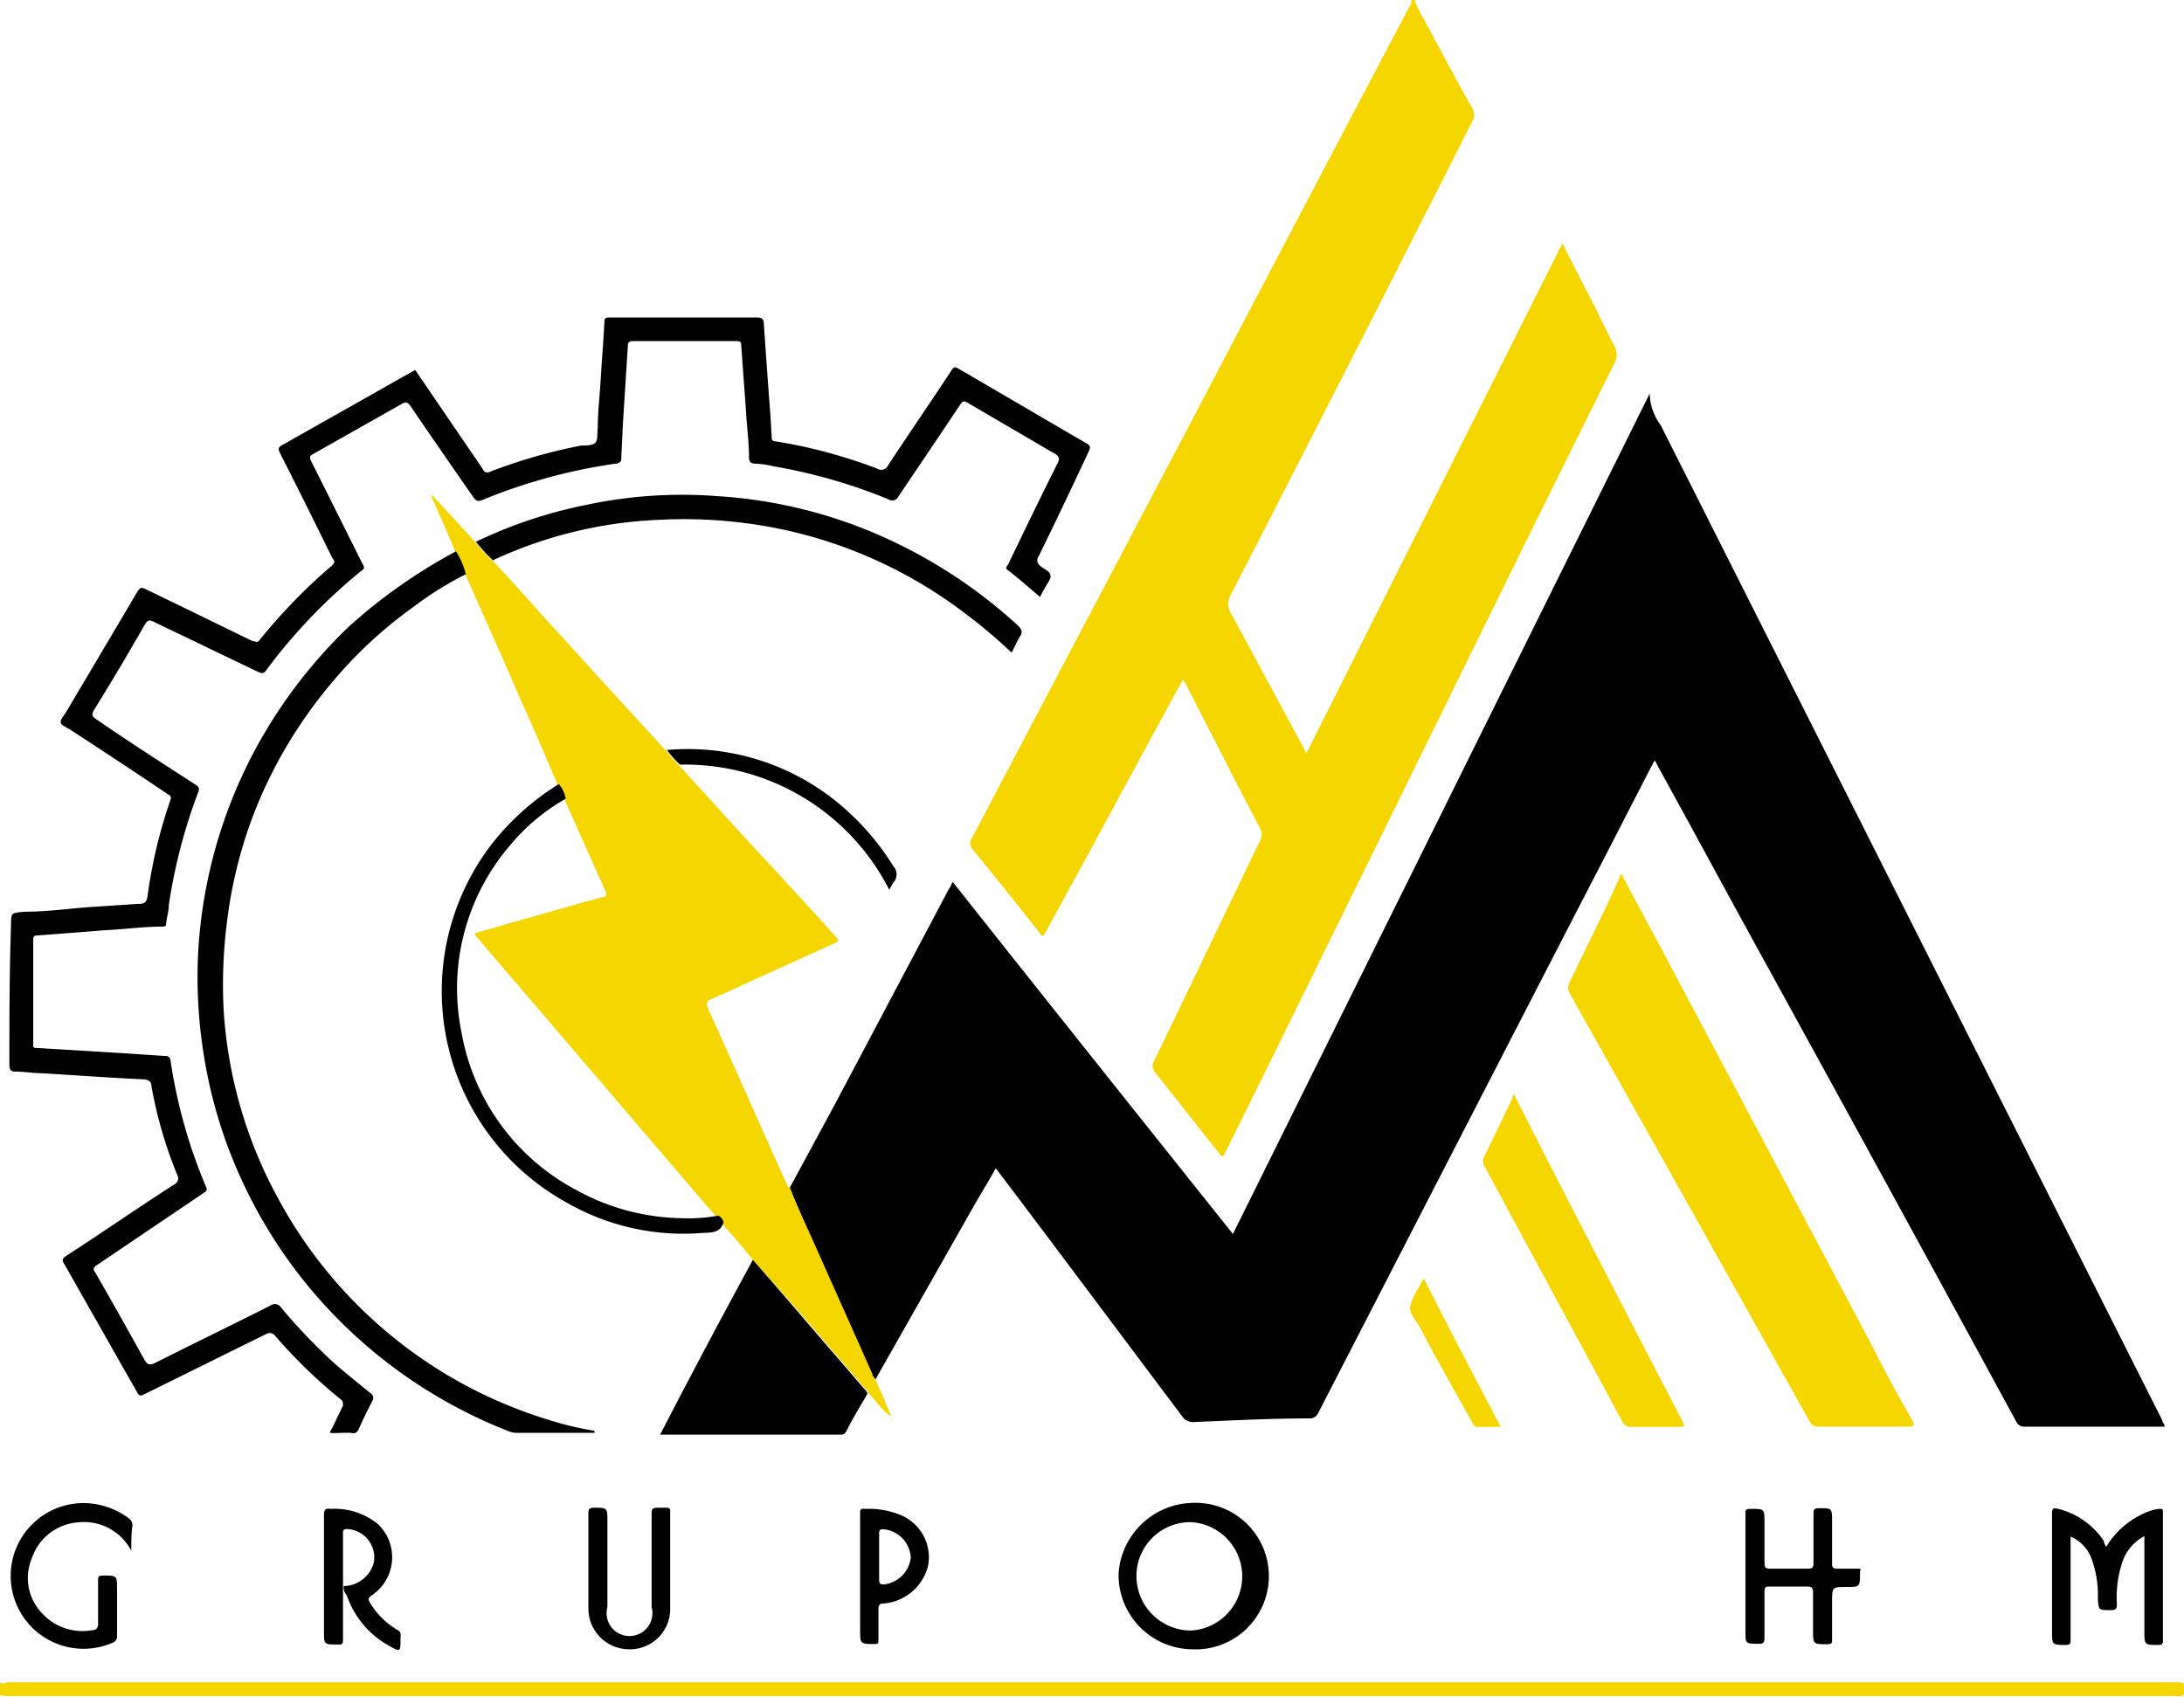 <svg id="Capa_1" data-name="Capa 1" xmlns="http://www.w3.org/2000/svg" viewBox="0 0 95.32 74.09"><defs><style>.cls-1{fill:#f5d600;}</style></defs><title>Logo en blanco</title><path class="cls-1" d="M61.76,0c0,.14.07.23.12.35.78,1.44,1.54,2.89,2.35,4.33a.59.59,0,0,1,0,.67Q59,15.69,53.7,26a.73.73,0,0,0,0,.73c1.09,2,2.15,4,3.21,5.94a1.47,1.47,0,0,0,.11.21L68.19,10.62c.41.83.83,1.63,1.24,2.43s.65,1.33,1,2a.81.81,0,0,1,0,.87c-1.39,2.8-2.77,5.57-4.15,8.37-3,6.1-6,12.21-9,18.31-1.25,2.55-2.49,5.07-3.76,7.62-.16.34-.16.34-.41,0-.9-1.12-1.77-2.25-2.67-3.37-.14-.19-.19-.32-.07-.53,1.54-3.19,3.06-6.38,4.6-9.57a.61.61,0,0,0,0-.64c-1.06-2-2.11-4.11-3.17-6.15,0-.09-.1-.16-.17-.3-.2.39-.41.74-.59,1.08-1.8,3.31-3.57,6.61-5.37,9.89-.16.3-.16.3-.37,0-.94-1.19-1.89-2.38-2.85-3.55a.41.41,0,0,1,0-.55c3.36-6.4,6.75-12.81,10.11-19.21Q57,8.85,61.47.37c.06-.12.16-.21.13-.37Z"/><path class="cls-1" d="M0,73.44H0c.12.11.26,0,.39,0H95c.28,0,.37,0,.35.35s-.23.25-.39.25H.46A1.44,1.44,0,0,1,0,74Z"/><path d="M34.47,51.85l2-3.7,4.9-9.26a3.44,3.44,0,0,0,.21-.39c4.07,5.14,8.13,10.23,12.23,15.37Q62.92,35.49,72,17.18a2.42,2.42,0,0,0,.48,1.38Q83.44,40.31,94.37,62c0,.1.12.17.1.28H88.36a.36.36,0,0,1-.34-.18Q82.53,52,77,41.94c-1.57-2.85-3.11-5.71-4.68-8.56a.58.58,0,0,0-.11-.18c-1.08,2.08-2.14,4.17-3.22,6.24Q63.26,50.56,57.53,61.69a.39.39,0,0,1-.37.23c-1.68,0-3.39.09-5.07.16a.55.55,0,0,1-.48-.23C48.89,58.23,46.2,54.62,43.46,51c-.3.55-.63,1.07-.93,1.6l-4.35,7.67A2.15,2.15,0,0,0,38,60c-.85-1.88-1.68-3.76-2.51-5.64C35.19,53.5,34.8,52.7,34.47,51.85Z"/><path class="cls-1" d="M34.47,51.85c.33.85.72,1.65,1.09,2.48.83,1.88,1.68,3.76,2.51,5.64,0,.09.09.16.14.25.23.53.46,1.06.69,1.61-.44-.25-.65-.71-1-1,0-.11-.09-.16-.16-.23-.85-1-1.73-2-2.58-3S33.6,55.84,32.86,55c-.43-.53-.87-1.06-1.33-1.56a.39.39,0,0,0-.23-.28l-.42-.48L20.89,41c-.23-.25-.23-.25.11-.34,1.75-.5,3.5-1,5.25-1.49.19,0,.26-.09.16-.3-.59-1.31-1.17-2.61-1.75-3.92a1.22,1.22,0,0,0-.3-.64c-.5-1.17-1-2.37-1.54-3.54C22,28.86,21.16,27,20.31,25.08a3,3,0,0,0-.44-1c-.34-.83-.71-1.65-1.06-2.46,0,0,0,0,.05,0,.65.69,1.27,1.38,1.91,2.07a7.88,7.88,0,0,0,.74.8c1,1.05,1.91,2.11,2.88,3.16,1.56,1.73,3.15,3.45,4.72,5.17.18.23.37.43.57.64l3.07,3.37q1.86,2,3.73,4.06c.16.19.09.23-.09.3l-5.3,2.41c-.23.09-.3.16-.18.44,1.17,2.59,2.32,5.2,3.5,7.82C34.43,51.8,34.45,51.83,34.47,51.85Z"/><path d="M18.12,16.15l2.49,3.65c.16.23.32.46.48.71a.2.2,0,0,0,.28.09,23.47,23.47,0,0,1,4-1.15c.21,0,.51,0,.62-.13s.07-.42.1-.65c0-.71.09-1.44.13-2.15s.12-1.65.16-2.48c0-.16.07-.18.21-.18,2.14,0,4.29,0,6.43,0,.27,0,.32.09.32.32.09,1.29.18,2.6.28,3.88l.06,1c0,.14,0,.19.19.21a22.37,22.37,0,0,1,4.42,1.19.32.32,0,0,0,.46-.13c.92-1.4,1.87-2.78,2.79-4.18.09-.14.14-.14.27-.07l5.65,3.3c.16.1.11.19.07.3Q46.45,22,45.34,24.27a.3.3,0,0,0,.07.44c.16.14.42.23.44.41s-.16.37-.25.55l-.21.39c-.46-.39-.92-.8-1.4-1.17-.14-.09-.05-.16,0-.23.71-1.47,1.4-2.91,2.14-4.38.14-.25.11-.37-.14-.5L42.26,17.6c-.19-.12-.25-.1-.37.09-.9,1.35-1.8,2.68-2.69,4a.29.29,0,0,1-.42.11,23.53,23.53,0,0,0-5-1.44,4.28,4.28,0,0,0-.81-.12c-.21,0-.28-.09-.28-.27,0-.65-.09-1.31-.13-2l-.21-2.9c0-.16-.07-.18-.23-.18-1.5,0-3,0-4.47,0-.21,0-.25.06-.25.25l-.21,3.3-.07,1.45c0,.23,0,.34-.32.36a24.31,24.31,0,0,0-5.78,1.59c-.19.07-.25,0-.35-.12-.94-1.35-1.86-2.68-2.76-4-.12-.16-.18-.19-.37-.09l-3.89,2.2c-.16.09-.14.16-.07.3.76,1.51,1.5,3,2.26,4.52.07.13.07.18-.07.27A24.11,24.11,0,0,0,12.62,28c-.35.41-.69.83-1,1.26-.11.16-.2.14-.36.07L6.7,27.14c-.18-.09-.25-.07-.37.11Q5.24,29.16,4.1,31c-.12.21-.07.28.09.39,1.45,1,2.9,1.93,4.35,2.87.14.09.17.14.12.3a23.85,23.85,0,0,0-1.29,4.93c0,.27-.09.55-.12.82,0,.1,0,.12-.13.14-.86,0-1.71.12-2.56.16l-2.95.23a.14.14,0,0,0-.16.16c0,1.54,0,3.05,0,4.59,0,.14,0,.16.16.16l3.8.23,1.8.12a.2.2,0,0,1,.23.18A22.62,22.62,0,0,0,9,51.83a.15.15,0,0,1-.07.22L4.21,55.24c-.13.1-.16.16-.06.3.73,1.26,1.45,2.55,2.16,3.83.12.21.21.23.44.14,1.68-.85,3.38-1.67,5.06-2.52a.31.31,0,0,1,.44.07,24.44,24.44,0,0,0,2.44,2.54c.49.42,1,.83,1.48,1.22a.23.23,0,0,1,.09.32c-.21.41-.42.83-.6,1.24-.07.14-.14.21-.3.18s-.51,0-.76,0-.23,0-.11-.2l.48-1c0-.09,0-.14-.05-.23a22.53,22.53,0,0,1-2.9-2.8.3.3,0,0,0-.41-.09l-5.3,2.62c-.14.07-.23.11-.32-.07l-3.18-5.6c-.12-.18-.09-.25.09-.37C4.47,53.8,6,52.74,7.6,51.71a.29.29,0,0,0,.14-.41,18.93,18.93,0,0,1-1.13-3.88c0-.18-.09-.27-.32-.3-1.5-.07-3-.18-4.49-.27-.37,0-.76-.07-1.13-.07-.21,0-.26-.09-.26-.3,0-2,0-4,.07-6.06,0-.59,0-.57.63-.62.94,0,1.86-.13,2.78-.2L6,39.46c.23,0,.39,0,.44-.34a21.48,21.48,0,0,1,1-4.2c.07-.19-.07-.21-.16-.28-1.4-.94-2.79-1.86-4.19-2.77-.16-.12-.42-.19-.44-.33s.16-.32.25-.48c1-1.69,2-3.37,3-5.07.23-.39.23-.39.6-.2,1.52.73,3,1.46,4.53,2.2.12,0,.17.07.26,0a24.64,24.64,0,0,1,3.22-3.32c.14-.14.07-.21,0-.3-.76-1.54-1.52-3.08-2.3-4.61-.07-.16-.07-.23.09-.32Z"/><path class="cls-1" d="M70.77,38.15c.39.74.76,1.45,1.15,2.16q4.93,9.28,9.86,18.58C82.33,60,82.88,61,83.46,62c.11.21.09.28-.16.28H79.36a.38.38,0,0,1-.37-.21c-2.88-5.14-5.73-10.25-8.61-15.37l-1.87-3.33a.5.5,0,0,1,0-.5c.74-1.54,1.52-3.08,2.21-4.64C70.7,38.22,70.72,38.2,70.77,38.15Z"/><path d="M19.9,24.07a3.18,3.18,0,0,1,.43,1,14.1,14.1,0,0,0-2.25,1.4,19,19,0,0,0-3.46,3.17,20.29,20.29,0,0,0-3.36,5.43,19.69,19.69,0,0,0-1.33,5,21.62,21.62,0,0,0-.17,4,19.64,19.64,0,0,0,2.38,8.25A20.06,20.06,0,0,0,24,62a13.53,13.53,0,0,0,1.88.45c.05,0,.07,0,.07.1l-.2,0H22.57a.9.9,0,0,1-.37-.07,21.45,21.45,0,0,1-6.75-4.22,21.17,21.17,0,0,1-4.93-6.81,20.67,20.67,0,0,1-1.61-5.3,21.5,21.5,0,0,1-.27-4.39,21.21,21.21,0,0,1,2.51-9.06,21.66,21.66,0,0,1,4.07-5.34A23.4,23.4,0,0,1,19.9,24.07Z"/><path d="M32.86,55c.76.87,1.52,1.74,2.26,2.61s1.73,2,2.58,3a.51.51,0,0,1,.16.23c-.3.53-.6,1-.9,1.6-.07.12-.11.19-.25.19h-7.9C30.17,60,31.5,57.49,32.86,55Z"/><path class="cls-1" d="M66.07,47.76l2,3.93c1.77,3.42,3.54,6.86,5.32,10.28.16.32.16.32-.19.32h-2a.38.38,0,0,1-.39-.23c-2-3.7-4-7.41-6-11.11a.46.46,0,0,1-.05-.43c.44-.87.85-1.75,1.27-2.62C66,47.88,66,47.86,66.07,47.76Z"/><path d="M21.51,24.46a8,8,0,0,1-.74-.81,20.44,20.44,0,0,1,4.77-1.6,20.08,20.08,0,0,1,5.78-.39,20.83,20.83,0,0,1,7.25,1.79,22,22,0,0,1,5.85,3.85c.16.16.23.28.1.48s-.23.46-.37.71a22.63,22.63,0,0,0-2-1.69,20.05,20.05,0,0,0-7.65-3.61,20.77,20.77,0,0,0-5.68-.5A19,19,0,0,0,21.51,24.46Z"/><path d="M24.39,34.23a1.31,1.31,0,0,1,.3.64,8.71,8.71,0,0,0-2.4,2,9.59,9.59,0,0,0-2.14,8.24,9.68,9.68,0,0,0,5,6.84,9.84,9.84,0,0,0,4.56,1.23,7.46,7.46,0,0,0,1.64-.11.43.43,0,0,1,.23.28c-.14.5-.56.45-1,.48a10.23,10.23,0,0,1-5.9-1.36,10.54,10.54,0,0,1-3.22-15.62A11.18,11.18,0,0,1,24.39,34.23Z"/><path d="M91.93,67.52A3.7,3.7,0,0,1,93.5,66.1a2.27,2.27,0,0,1,.71-.23c.19,0,.19,0,.19.18v5.57c0,.16-.05.19-.19.19-.62,0-.62,0-.62-.62V67.06a2,2,0,0,0-1,1.26A4.78,4.78,0,0,0,92.39,70c0,.2,0,.29-.27.29-.53,0-.53,0-.56-.52a4.53,4.53,0,0,0-.32-1.84,1.68,1.68,0,0,0-.87-.85v4.5c0,.16,0,.23-.21.23-.6,0-.6,0-.6-.6v-5c0-.41,0-.41.42-.3a3.38,3.38,0,0,1,1.84,1.36A.48.48,0,0,0,91.93,67.52Z"/><path d="M52,72a3.25,3.25,0,0,1-3.18-3.32A3.31,3.31,0,0,1,52,65.61,3.2,3.2,0,1,1,52,72Zm0-5.55a2.35,2.35,0,0,0-2.4,2.34,2.38,2.38,0,0,0,2.4,2.39,2.37,2.37,0,0,0,0-4.73Z"/><path d="M5.73,67.7a2.33,2.33,0,0,0-2.34-1.24A2.3,2.3,0,0,0,1.4,68a2.22,2.22,0,0,0,.42,2.41A2.38,2.38,0,0,0,4,71.17c.21,0,.3-.12.28-.33,0-.62,0-1.23,0-1.83,0-.16,0-.23.21-.23.62,0,.62,0,.62.62v2a.3.3,0,0,1-.21.32,3.18,3.18,0,1,1-1.13-6.1,3.35,3.35,0,0,1,1.85.66.38.38,0,0,1,.16.33C5.73,66.94,5.73,67.29,5.73,67.7Z"/><path d="M76.18,68.83V66.1c0-.19,0-.23.23-.23.6,0,.6,0,.6.57v1.72c0,.23,0,.34.3.32.51,0,1,0,1.54,0,.23,0,.3,0,.3-.27,0-.69,0-1.38,0-2.09,0-.21,0-.28.25-.28.56,0,.56,0,.56.58v1.81c0,.18,0,.25.25.25s.53,0,.81,0,.16,0,.16.16c0,.64,0,.64-.6.64s-.62,0-.62.6v1.7c0,.14,0,.18-.19.2-.64,0-.64,0-.64-.61V69.51c0-.2-.07-.25-.25-.25-.53,0-1.09,0-1.62,0-.2,0-.25,0-.25.25,0,.67,0,1.36,0,2,0,.19-.05.25-.23.25-.6,0-.6,0-.6-.57Z"/><path d="M15,69.24a1.39,1.39,0,0,0,1.31-1,1.24,1.24,0,0,0-1.18-1.49c-.16,0-.16.09-.16.2v4.59c0,.19,0,.28-.25.25-.58,0-.58,0-.58-.57V66.14c0-.25.07-.3.3-.27a3,3,0,0,1,2.05.66,2,2,0,0,1-.27,3.12c-.16.12-.16.16-.07.32a3.42,3.42,0,0,0,1.22,1.2c.16.09.11.22.11.34,0,.62,0,.62-.53.32a4,4,0,0,1-1.82-2.2C15,69.49,15,69.38,15,69.24Z"/><path d="M25.68,68.21V66.1c0-.19,0-.28.25-.28.58,0,.58,0,.58.6v3.74a1,1,0,1,0,1.93,0V66.21c0-.39,0-.39.39-.39h.23c.14,0,.19,0,.19.18,0,1.43,0,2.87,0,4.29A1.76,1.76,0,0,1,27.43,72a1.78,1.78,0,0,1-1.75-1.81Z"/><path d="M37.54,68.8V66.1c0-.19,0-.26.23-.23a3.66,3.66,0,0,1,1.49.25,2,2,0,0,1,1.25,2.22A2.18,2.18,0,0,1,38.57,70c-.18,0-.23.07-.23.25,0,.44,0,.9,0,1.33,0,.14,0,.19-.16.19-.64,0-.64,0-.64-.62Zm.83-.82v1c0,.16.07.19.2.19A1.33,1.33,0,0,0,39.75,68a1.31,1.31,0,0,0-1.18-1.24c-.13,0-.2,0-.2.18Z"/><path d="M29.68,33.38a3.89,3.89,0,0,1-.57-.64,10.32,10.32,0,0,1,7.69,2.5A11.28,11.28,0,0,1,39,37.83a.52.52,0,0,1,0,.69c-.07.09-.12.21-.19.32A10,10,0,0,0,29.68,33.38Z"/><path class="cls-1" d="M65.5,62.29h-1c-.16,0-.19-.09-.25-.21C63.47,60.7,62.71,59.35,62,58c-.16-.32-.48-.62-.46-.94a2.85,2.85,0,0,1,.44-.94c0-.09.09-.16.16-.32C63.24,58,64.34,60.08,65.5,62.29Z"/><path class="cls-1" d="M38.94,61.94S39,62,39,62l0,0S38.94,62,38.94,61.94Z"/><path class="cls-1" d="M38.92,62l-.05,0,0,0S38.92,61.92,38.92,62Z"/></svg>